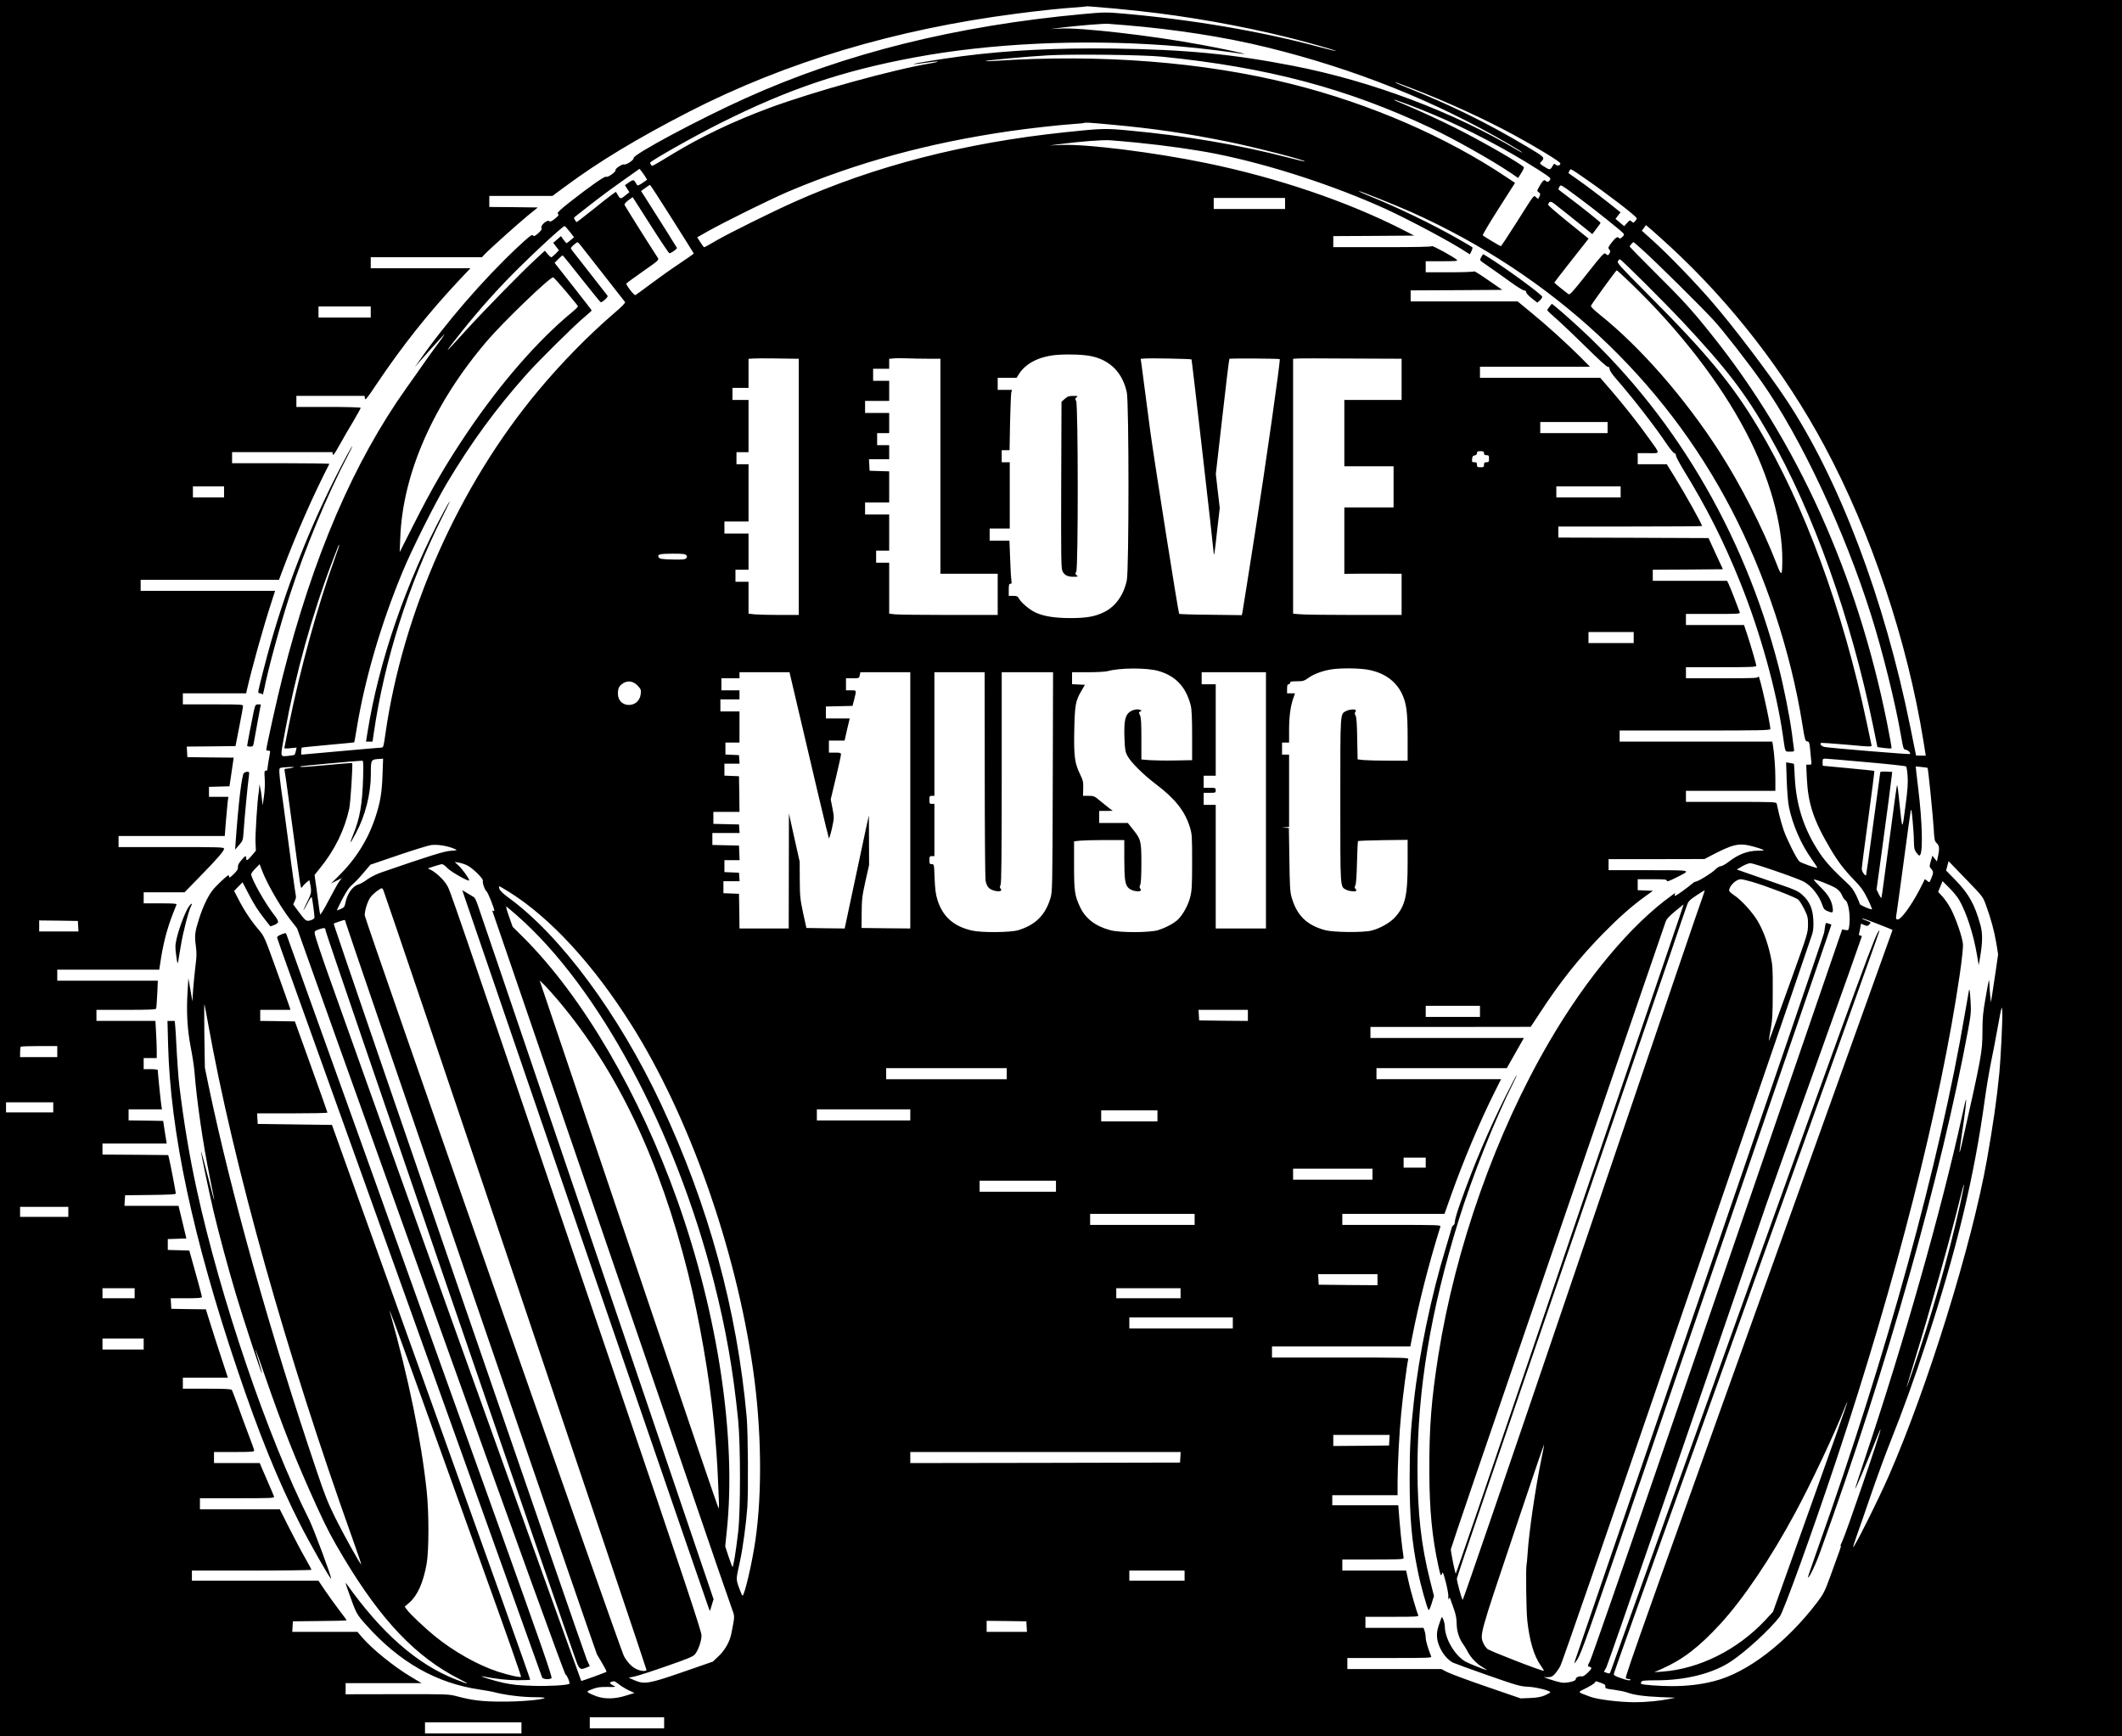 <?xml version="1.0" standalone="no"?>
<!DOCTYPE svg PUBLIC "-//W3C//DTD SVG 20010904//EN"
 "http://www.w3.org/TR/2001/REC-SVG-20010904/DTD/svg10.dtd">
<svg version="1.0" xmlns="http://www.w3.org/2000/svg"
 width="2112pt" height="1728pt" viewBox="0 0 2112 1728"
 preserveAspectRatio="xMidYMid meet">
<g transform="translate(0,1728) scale(0.1,-0.1)"
fill="#000000" stroke="none">
<path d="M0 8640 l0 -8640 10560 0 10560 0 0 8640 0 8640 -10560 0 -10560 0 0
-8640z m10975 8565 c93 -7 106 -8 365 -35 470 -50 1012 -146 1475 -261 186
-46 486 -131 481 -136 -2 -2 -71 14 -152 36 -589 159 -1279 276 -1967 336
-170 15 -190 14 -400 -5 -1266 -117 -2366 -391 -3354 -836 -464 -209 -1130
-565 -1117 -598 6 -16 -73 -69 -92 -62 -19 7 -94 -42 -88 -58 6 -16 -81 -77
-93 -65 -11 11 -163 -96 -373 -261 -78 -62 -116 -98 -110 -104 15 -15 13 -20
-30 -55 -32 -25 -44 -30 -55 -21 -20 16 -89 -45 -76 -68 7 -12 -1 -25 -32 -53
-36 -31 -43 -34 -53 -21 -9 12 -36 -9 -160 -125 -336 -316 -716 -755 -978
-1133 l-38 -55 38 45 c56 64 202 227 248 275 21 22 -2 -14 -51 -80 -49 -66
-116 -158 -148 -205 -32 -47 -108 -154 -167 -237 -529 -743 -932 -1681 -1233
-2868 -57 -223 -165 -710 -165 -740 0 -3 9 -5 21 -5 17 0 20 -5 15 -27 -7 -34
-26 -155 -26 -165 0 -5 -7 -8 -16 -8 -13 0 -14 -12 -9 -82 3 -49 0 -120 -8
-173 l-13 -90 -8 70 c-4 39 -11 86 -16 105 l-8 35 -2 -30 c-1 -16 -3 -39 -5
-50 -13 -63 -36 -432 -32 -500 l4 -80 -39 -47 c-43 -52 -58 -59 -58 -28 0 29
-9 25 -49 -22 -24 -28 -35 -49 -33 -67 2 -20 -8 -37 -43 -71 -32 -31 -45 -39
-45 -27 0 9 -3 17 -6 17 -13 0 -135 -115 -164 -157 -47 -64 -93 -164 -129
-277 -41 -128 -46 -165 -32 -268 9 -70 9 -108 -4 -204 -8 -66 -18 -171 -23
-234 l-7 -115 -20 115 -20 115 -8 -130 c-13 -206 -3 -378 31 -555 17 -85 33
-193 37 -240 23 -295 84 -718 156 -1070 58 -285 56 -284 -20 15 -38 149 -70
264 -70 256 -1 -20 73 -374 124 -594 50 -212 149 -580 225 -833 73 -244 251
-786 257 -781 2 3 -12 56 -31 119 -61 195 -39 144 53 -122 189 -546 315 -863
525 -1325 102 -222 145 -304 271 -515 371 -618 716 -980 1143 -1197 116 -59
107 -61 -33 -6 -385 151 -737 460 -1088 954 -11 16 -6 -6 14 -61 87 -245 84
-240 188 -356 328 -366 695 -575 1126 -638 55 -8 127 -21 160 -30 104 -26 268
-46 386 -46 66 0 108 -4 99 -9 -33 -18 -245 -36 -425 -35 -197 0 -299 13 -455
55 -71 19 -101 20 -587 19 l-513 -1 0 56 0 55 377 0 378 0 -105 63 c-167 99
-387 277 -487 394 l-45 53 -324 0 -325 0 3 52 3 53 268 3 c147 1 267 4 267 7
0 3 -35 51 -79 108 -43 57 -106 145 -140 195 l-62 92 -629 0 -630 0 0 50 0 50
595 0 c327 0 595 4 595 8 0 4 -30 60 -66 123 -36 62 -106 196 -157 296 l-92
183 -397 0 -398 0 0 55 0 55 371 0 c349 0 371 1 366 18 -3 9 -36 88 -74 174
l-68 158 -227 0 -228 0 0 55 0 55 200 0 c165 0 200 2 200 14 0 8 -24 76 -54
153 -29 76 -77 206 -106 288 -30 83 -58 156 -63 163 -7 9 -69 12 -248 12
l-239 0 0 55 0 55 224 0 224 0 -58 177 c-33 98 -82 251 -110 340 l-51 163
-172 2 -172 3 -3 53 -3 52 155 0 c111 0 156 3 156 12 0 9 -54 211 -109 403
l-17 60 -107 3 -107 3 0 54 0 54 93 3 92 3 -39 163 -39 162 -269 0 -269 0 3
52 3 53 253 3 c182 2 252 6 252 14 0 14 -57 310 -68 353 l-8 30 -327 3 -327 2
0 55 0 55 319 0 320 0 -5 32 c-3 18 -11 69 -18 113 l-12 80 -172 3 -172 2 0
55 0 55 166 0 166 0 -6 38 c-6 34 -36 334 -36 353 0 5 -31 9 -70 9 l-70 0 0
55 0 55 65 0 65 0 0 73 c0 39 -3 123 -7 184 l-6 113 -294 0 -293 0 0 55 0 55
295 0 c228 0 297 3 299 13 3 6 7 72 11 145 l6 132 -501 0 -500 0 0 55 0 55
508 0 507 0 19 123 c10 67 34 175 52 240 29 100 47 151 101 285 4 9 -32 12
-161 12 l-166 0 0 55 0 55 203 0 204 0 149 153 c175 178 244 258 244 281 0 15
-45 16 -525 16 l-525 0 0 55 0 55 528 0 529 0 11 143 c7 78 15 166 18 195 l7
52 -97 0 -96 0 0 50 0 49 102 3 102 3 21 142 21 143 -231 2 -230 3 -3 52 -3
53 242 2 243 3 37 190 c21 105 38 198 38 208 1 16 -20 17 -299 17 l-300 0 0
55 0 55 315 0 315 0 6 28 c57 246 161 618 248 886 l34 106 -669 0 -669 0 0 55
0 55 689 0 688 0 33 88 c133 356 306 751 468 1065 2 4 -215 7 -482 7 l-486 0
0 55 0 55 499 0 500 0 3 -22 c2 -17 19 6 67 92 35 63 97 171 138 238 40 68 73
128 73 133 0 5 -136 9 -320 9 l-320 0 0 55 0 55 339 0 340 0 3 -26 c2 -22 22
1 119 147 250 373 509 699 811 1022 l120 127 -496 0 -496 0 0 55 0 55 553 0
554 0 24 26 c42 46 330 304 432 388 l100 81 -242 3 -241 2 0 55 0 55 315 0
314 0 123 91 c337 250 720 481 1233 745 967 496 2055 822 3265 978 219 29 448
53 590 62 52 4 97 8 98 9 2 2 22 2 45 0 23 -2 78 -6 122 -10z m220 -175 c497
-41 995 -118 1410 -220 878 -215 1687 -539 2418 -967 70 -41 127 -77 127 -80
0 -3 -17 5 -37 17 -649 387 -1457 691 -2238 844 -606 118 -1074 163 -1790 173
-572 7 -1052 -17 -1515 -77 -204 -27 -482 -72 -476 -77 2 -3 54 3 116 12 61 9
116 15 123 12 6 -2 -22 -9 -63 -16 -377 -62 -1173 -282 -1618 -447 -358 -133
-677 -286 -962 -459 -216 -131 -199 -122 -210 -105 -5 8 -10 17 -10 20 1 17
443 267 700 395 672 337 1216 521 1935 654 746 139 1641 182 2500 120 192 -13
493 -46 649 -69 71 -11 131 -18 133 -17 4 5 -250 58 -440 93 -486 90 -1189
171 -1392 160 l-100 -5 115 15 c160 19 418 41 460 37 19 -1 94 -7 165 -13z
m370 -314 c1047 -105 1840 -315 2677 -710 228 -107 608 -321 796 -448 l72 -49
30 48 c17 26 29 52 27 57 -8 25 -418 261 -680 392 -159 80 -402 191 -534 245
-46 18 -81 34 -79 36 6 6 216 -73 396 -149 338 -142 726 -346 1037 -545 120
-77 131 -86 120 -104 -14 -22 -28 -24 -46 -6 -13 13 -31 -5 -66 -69 -18 -33
-18 -35 0 -48 17 -12 18 -17 7 -41 -12 -27 -13 -27 -33 -9 -26 23 -7 47 -197
-253 -81 -128 -150 -232 -154 -233 -7 0 -168 96 -180 108 -4 4 66 123 157 265
l164 257 -87 58 c-600 402 -1359 731 -2138 926 -875 220 -1903 300 -2954 230
-52 -4 -93 -4 -90 -1 6 7 418 45 615 56 235 14 951 6 1140 -13z m2487 -315
c338 -129 722 -304 1023 -468 224 -122 455 -263 455 -279 0 -21 -27 -29 -46
-13 -13 11 -17 11 -24 -1 -31 -54 -32 -55 -88 -20 -46 28 -50 33 -37 47 45 45
45 45 -133 151 -409 244 -766 419 -1232 604 -70 28 -91 38 -77 38 3 0 75 -26
159 -59z m-2992 -361 c434 -40 750 -87 1161 -170 274 -56 777 -185 766 -197
-2 -2 -82 17 -178 42 -482 124 -1003 213 -1560 265 -248 24 -277 23 -648 -16
-1000 -105 -1893 -335 -2699 -695 -225 -101 -649 -311 -771 -382 -62 -37 -117
-67 -121 -67 -4 0 -14 10 -22 23 -8 12 -22 34 -32 49 l-17 26 93 53 c175 99
633 325 813 402 690 292 1398 485 2205 602 202 29 490 61 635 71 55 4 102 8
104 10 8 7 52 4 271 -16z m270 -181 c258 -25 580 -71 774 -110 535 -107 1176
-316 1686 -548 246 -113 662 -335 812 -435 l27 -17 16 31 c9 18 13 36 8 40 -4
4 -69 42 -143 84 -258 147 -595 310 -882 426 -59 24 -106 45 -104 48 6 5 364
-138 528 -211 1397 -627 2502 -1654 3180 -2957 339 -652 591 -1414 707 -2140
24 -152 28 -165 48 -168 19 -3 22 -11 28 -70 3 -37 8 -88 11 -114 6 -47 5 -48
-21 -48 l-28 0 6 -132 c12 -256 67 -423 237 -709 74 -125 132 -201 237 -310
68 -70 92 -105 133 -188 27 -55 45 -101 41 -101 -23 0 -121 44 -121 54 0 6
-16 45 -35 85 -25 52 -51 88 -92 124 -134 124 -213 209 -271 296 -156 232
-235 475 -249 759 -3 70 -7 128 -8 130 -1 2 -20 6 -40 9 l-38 6 6 -184 c4
-101 13 -218 22 -259 36 -177 121 -373 226 -519 33 -46 58 -85 56 -87 -6 -7
-161 48 -178 63 -25 21 -124 218 -157 313 -16 47 -37 121 -47 165 -9 44 -19
88 -22 98 -4 16 -34 17 -454 17 l-449 0 0 55 0 55 445 0 445 0 0 123 c0 110
-11 248 -25 335 l-6 32 -759 0 -760 0 0 55 0 55 750 0 c659 0 750 2 750 15 0
57 -111 552 -118 523 -3 -17 -29 -18 -363 -18 l-359 0 0 55 0 55 350 0 c290 0
350 2 350 14 0 16 -49 186 -91 314 l-31 92 -289 0 -289 0 0 55 0 55 271 0
c254 0 271 1 264 18 -3 9 -27 71 -52 137 -25 66 -52 132 -60 148 l-14 27 -369
0 -370 0 0 55 0 55 349 2 349 3 -72 155 -71 155 -748 3 -747 2 0 55 0 55 715
0 c393 0 715 2 715 5 0 20 -161 307 -272 488 l-79 127 -145 0 -144 0 0 55 0
55 105 0 c124 0 124 -16 4 151 -110 154 -240 318 -372 472 l-110 127 -598 0
-599 0 0 55 0 55 547 0 548 0 -95 96 c-133 133 -331 313 -490 443 l-135 111
-532 0 -533 0 0 55 0 55 456 2 456 3 -139 96 c-76 53 -139 93 -141 88 -2 -5
-111 -9 -243 -9 l-239 0 0 55 0 55 162 0 c139 0 160 2 148 14 -29 28 -245 146
-248 136 -3 -7 -172 -10 -493 -10 l-489 0 0 55 0 55 403 2 402 3 -105 54
c-550 282 -1257 523 -1970 669 -509 105 -1185 190 -1435 179 l-120 -5 107 14
c202 26 413 42 493 38 44 -3 172 -14 285 -25z m-4907 -338 l17 -30 -46 -32
c-37 -25 -48 -29 -55 -18 -31 55 -34 55 -78 25 l-41 -29 22 -35 22 -35 -30
-24 c-55 -46 -60 -46 -83 -7 l-21 35 -44 -31 c-24 -18 -111 -85 -192 -151 -82
-65 -151 -119 -154 -119 -3 0 -11 9 -18 21 -11 17 -11 23 1 32 209 165 303
237 457 346 l185 131 20 -25 c11 -14 28 -38 38 -54z m9362 -24 c233 -162 505
-371 505 -390 0 -6 -7 -19 -17 -29 -15 -17 -18 -17 -34 -2 -16 15 -20 14 -46
-16 l-28 -31 -43 36 -43 37 25 33 25 32 -107 85 c-128 101 -241 186 -337 253
-38 26 -71 49 -73 51 -2 1 1 12 8 23 13 25 0 32 165 -82z m-9095 -397 c118
-186 215 -341 215 -343 0 -3 -65 -48 -145 -102 -80 -53 -208 -144 -285 -202
-77 -58 -145 -107 -151 -110 -13 -5 -97 104 -90 116 3 4 78 59 166 121 154
107 160 113 147 134 -127 196 -327 516 -331 527 -3 8 11 26 38 46 l43 31 178
-279 c97 -153 182 -279 187 -279 20 0 79 43 75 54 -4 9 -191 306 -320 508
l-37 57 42 30 c23 17 44 31 47 31 4 0 103 -153 221 -340z m9030 207 c142 -105
419 -326 438 -350 9 -11 7 -19 -12 -36 -15 -14 -26 -19 -31 -12 -13 22 -33 10
-73 -41 -37 -48 -39 -54 -26 -70 12 -13 13 -21 4 -37 -13 -25 -18 -26 -40 -6
-14 13 -32 -6 -185 -200 -146 -185 -171 -212 -185 -202 -43 32 -140 110 -140
115 0 2 77 102 171 221 l170 216 -28 23 c-15 13 -107 87 -203 164 -96 78 -174
146 -172 152 11 34 25 36 61 9 30 -22 246 -195 351 -280 l28 -23 41 54 c23 29
41 55 41 59 0 6 -187 156 -322 257 -54 40 -98 74 -98 77 0 2 5 13 11 24 13 25
7 28 199 -114z m-2930 -52 l0 -55 -355 0 -355 0 0 55 0 55 355 0 355 0 0 -55z
m3835 -431 c609 -563 1139 -1247 1532 -1979 465 -864 826 -1942 987 -2942 l23
-143 -49 0 c-26 0 -48 1 -48 3 0 1 -25 126 -56 277 -259 1282 -709 2470 -1237
3265 -179 270 -520 719 -733 966 -168 195 -437 474 -592 613 l-111 100 21 28
20 28 61 -52 c34 -29 115 -103 182 -164z m-10955 151 l43 -56 -34 -29 c-19
-16 -37 -29 -40 -30 -3 0 -17 16 -31 35 l-25 35 -38 -33 -39 -34 29 -37 28
-37 -33 -34 c-19 -19 -38 -35 -44 -35 -5 0 -22 15 -36 32 l-27 33 -89 -82
c-133 -121 -528 -525 -703 -718 -225 -249 -230 -249 -32 0 178 222 351 416
551 615 184 184 452 430 469 430 5 0 28 -25 51 -55z m106 -133 c11 -15 114
-146 229 -292 114 -146 212 -270 216 -276 6 -7 -34 -48 -114 -116 -248 -213
-518 -488 -748 -764 -791 -946 -1353 -2211 -1525 -3431 -16 -113 -19 -123 -38
-123 -12 0 -194 -16 -406 -35 -212 -19 -387 -35 -390 -35 -5 0 -1 69 4 70 10
3 112 13 295 30 124 11 226 21 227 23 1 1 12 59 23 129 80 491 240 1042 456
1563 90 220 323 685 444 888 240 402 486 739 792 1082 119 134 480 491 582
575 36 30 66 57 66 60 1 3 -83 110 -184 239 l-185 235 37 38 c20 21 40 37 44
36 4 -2 88 -106 188 -233 100 -126 185 -231 190 -233 5 -2 24 10 42 26 25 23
31 33 23 43 -6 8 -86 111 -179 229 -92 118 -173 221 -179 229 -8 10 -3 20 22
42 18 16 36 29 40 28 4 0 16 -12 28 -27z m10583 -59 c138 -125 576 -559 695
-688 99 -108 343 -421 483 -620 387 -550 822 -1477 1086 -2316 115 -364 243
-881 298 -1204 22 -127 25 -134 48 -137 23 -3 51 -32 40 -42 -5 -5 -777 58
-847 70 -30 5 -52 27 -39 40 3 3 109 -4 235 -15 289 -26 274 -26 267 2 -2 12
-23 110 -46 217 -237 1123 -624 2174 -1077 2930 -263 440 -515 744 -1108 1338
-272 273 -302 306 -291 323 6 10 15 19 19 19 14 0 449 -434 628 -625 440 -471
620 -706 859 -1125 435 -760 815 -1823 1035 -2900 l42 -205 68 -9 c37 -5 69
-6 72 -3 3 3 -17 117 -45 255 -297 1478 -894 2799 -1746 3862 -198 248 -283
341 -561 617 -140 139 -254 256 -254 260 0 8 31 43 38 43 3 0 48 -39 101 -87z
m-122 -327 c479 -462 884 -985 1141 -1477 230 -438 364 -910 361 -1274 -1
-162 -7 -166 -58 -33 -139 359 -358 787 -571 1118 -343 532 -785 1037 -1189
1360 -60 48 -90 78 -86 87 8 21 249 352 256 353 4 0 69 -60 146 -134z m-10605
-75 c65 -77 119 -143 120 -148 2 -5 -26 -34 -62 -63 -338 -279 -707 -703
-1036 -1189 -213 -316 -349 -549 -542 -931 l-134 -265 6 145 c24 639 333 1338
866 1960 163 190 619 629 655 630 6 0 63 -63 127 -139z m-1942 -206 l0 -55
-260 0 -260 0 0 55 0 55 260 0 260 0 0 -55z m7178 -441 c185 -41 306 -167 347
-359 22 -104 22 -1766 0 -1870 -31 -147 -113 -262 -227 -317 -90 -44 -174 -59
-333 -59 -159 0 -269 18 -352 57 -58 28 -141 98 -162 138 -12 22 -21 26 -58
26 l-43 0 0 60 c0 49 3 60 16 60 13 0 15 7 10 33 -3 17 -9 114 -12 215 l-7
182 -98 0 -99 0 0 60 0 60 100 0 100 0 0 330 0 330 -40 0 -40 0 0 60 0 60 39
0 39 0 5 273 c3 149 9 284 12 300 l7 27 -71 0 -71 0 0 60 0 60 94 0 94 0 21
34 c70 113 209 182 391 195 118 8 263 2 338 -15z m-2960 -24 l42 0 0 -1275 0
-1275 -189 0 c-103 0 -216 3 -250 6 l-61 7 0 158 0 159 -65 0 -65 0 0 60 0 60
65 0 65 0 0 180 0 180 -120 0 -120 0 0 60 0 60 120 0 120 0 0 285 0 285 -60 0
-60 0 0 60 0 60 60 0 60 0 0 260 0 260 -80 0 -80 0 0 60 0 60 80 0 80 0 0 144
0 145 43 3 c23 2 116 2 207 1 91 -2 184 -3 208 -3z m1329 0 l123 0 0 -1070 0
-1070 285 0 285 0 0 -205 0 -205 -479 0 c-263 0 -506 3 -540 6 l-61 7 0 253 0
254 -65 0 -65 0 0 60 0 60 65 0 65 0 0 180 0 180 -120 0 -120 0 0 60 0 60 120
0 120 0 0 155 0 154 -97 3 -98 3 -3 58 -3 57 101 0 100 0 0 70 0 70 -60 0 -60
0 0 60 0 60 60 0 60 0 0 100 0 100 -120 0 -120 0 0 60 0 60 120 0 120 0 0 100
0 100 -80 0 -80 0 0 60 0 60 80 0 80 0 0 49 0 50 43 4 c23 3 82 3 131 1 49 -2
145 -4 213 -4z m2622 -7 c4 -3 218 -1872 221 -1928 3 -41 10 5 34 225 l26 225
-20 169 -19 169 65 570 c35 314 67 573 70 576 6 6 496 3 501 -3 9 -9 -143
-1075 -247 -1736 -66 -421 -122 -776 -125 -788 l-6 -24 -309 4 c-169 1 -311 6
-314 9 -8 7 -249 1534 -287 1814 -16 121 -40 306 -54 410 -14 105 -28 218 -33
252 l-9 62 41 3 c50 5 459 -3 465 -9z m2049 7 l42 0 0 -205 0 -205 -285 0
-285 0 0 -330 0 -330 245 0 245 0 0 -205 0 -205 -245 0 -245 0 0 -331 0 -330
63 1 c34 1 162 1 285 1 l222 -1 0 -205 0 -205 -472 0 c-260 0 -503 3 -540 7
l-68 6 0 1268 0 1268 43 3 c23 2 247 2 497 0 250 -1 474 -2 498 -2z m2092
-685 l0 -55 -335 0 -335 0 0 55 0 55 335 0 335 0 0 -55z m-1230 -255 c0 -15 7
-20 25 -20 22 0 25 -4 25 -35 0 -31 -3 -35 -25 -35 -20 0 -25 -5 -25 -25 0
-22 -4 -25 -35 -25 -31 0 -35 3 -35 25 0 20 -5 25 -26 25 -23 0 -25 3 -22 33
2 24 8 33 26 35 14 2 22 10 22 23 0 15 7 19 35 19 28 0 35 -4 35 -20z m-12540
-385 l0 -55 -155 0 -155 0 0 55 0 55 155 0 155 0 0 -55z m13900 0 l0 -55 -320
0 -320 0 0 55 0 55 320 0 320 0 0 -55z m-12800 -668 c-170 -471 -343 -1099
-454 -1648 -25 -125 -46 -230 -46 -234 0 -4 27 -5 61 -1 l61 6 -7 -33 c-4 -17
-10 -35 -14 -38 -3 -4 -34 -9 -68 -12 -77 -6 -75 -24 -28 235 106 577 269
1164 468 1689 72 188 69 180 73 176 2 -2 -18 -65 -46 -140z m3500 38 c10 -12
10 -18 0 -30 -11 -13 -36 -15 -138 -13 -107 3 -126 6 -136 21 -18 29 10 37
140 37 96 0 124 -3 134 -15z m9430 -820 l0 -55 -225 0 -225 0 0 55 0 55 225 0
225 0 0 -55z m-4728 -333 c170 -49 273 -160 319 -342 10 -39 14 -125 14 -300
l0 -245 -170 -3 c-93 -2 -207 0 -252 3 l-83 7 0 206 c0 160 -3 213 -14 234
-13 25 -13 29 2 37 16 9 16 10 -1 17 -34 13 -91 -4 -119 -35 -33 -37 -42 -100
-36 -259 4 -97 8 -125 28 -162 33 -64 157 -188 287 -286 189 -143 286 -266
335 -424 22 -71 23 -90 23 -350 0 -235 -3 -286 -19 -347 -19 -78 -68 -168
-118 -220 -38 -39 -123 -85 -203 -110 -84 -25 -379 -26 -475 0 -148 40 -247
116 -300 230 -54 114 -60 159 -60 418 l0 236 61 7 c34 3 147 6 250 6 l189 0 0
-187 c1 -208 7 -255 42 -290 39 -39 149 -46 118 -8 -10 12 -10 21 -1 41 7 16
11 93 11 217 0 220 -5 235 -88 338 l-47 59 -142 0 -143 0 0 60 0 60 68 0 67 1
-30 22 c-16 12 -58 46 -92 74 -59 50 -65 53 -118 53 l-56 0 2 73 c2 63 -2 80
-29 137 -56 114 -65 181 -60 443 6 256 12 292 73 395 l33 57 -64 3 -64 3 0 59
0 60 158 0 c86 0 175 5 197 11 121 34 391 35 507 1z m2083 13 c158 -28 275
-110 337 -236 46 -95 58 -183 58 -439 l0 -230 -189 0 c-103 0 -215 3 -249 6
l-60 7 -4 206 c-2 147 -7 213 -16 229 -10 17 -10 27 -3 36 6 7 8 16 4 19 -11
12 -63 7 -93 -8 -63 -32 -60 6 -60 -890 0 -896 -3 -858 60 -890 30 -16 100
-21 100 -7 0 4 -5 13 -11 19 -8 8 -8 17 1 33 7 14 13 97 16 228 3 113 7 208
10 211 3 4 116 8 250 10 l244 3 0 -231 c0 -324 -24 -426 -125 -539 -50 -55
-150 -112 -235 -133 -83 -21 -376 -18 -460 4 -184 49 -285 148 -336 332 -14
48 -18 120 -21 373 l-5 312 -36 2 -37 1 38 4 37 4 0 360 0 359 -35 0 -35 0 0
60 0 60 35 0 35 0 0 121 c0 135 13 235 40 315 l19 54 -40 0 -39 0 0 45 c0 33
4 45 15 45 8 0 15 7 15 15 0 12 14 15 68 15 61 0 72 3 116 35 55 39 144 71
231 84 94 14 272 12 360 -4z m-5752 -47 c224 -961 382 -1625 387 -1631 3 -4
17 40 30 99 23 105 23 106 6 197 l-18 92 51 213 c28 118 51 222 51 233 0 17
-8 19 -60 19 l-60 0 0 60 0 60 78 0 78 0 25 110 26 110 -119 0 -118 0 0 60 0
59 133 3 132 3 17 65 c23 94 25 90 -32 90 l-50 0 0 60 0 60 65 0 c65 0 66 0
72 30 l6 30 248 0 249 0 0 -1275 0 -1275 -242 2 -243 3 1 150 c1 134 5 167 37
313 l37 163 -1 247 -1 247 -28 -125 c-15 -69 -69 -322 -120 -563 l-93 -437
-191 2 -190 3 -33 150 c-29 137 -32 165 -33 330 l-1 180 -54 240 -53 240 -1
-572 -1 -573 -245 0 -245 0 -2 173 -3 172 -77 3 -78 3 0 59 0 60 81 0 80 0 -3
43 -3 42 -72 3 -73 3 0 59 0 60 75 0 76 0 -3 73 -3 72 -132 3 -133 3 0 59 0
60 136 0 135 0 -3 43 -3 42 -127 3 -128 3 0 59 0 60 130 0 130 0 -2 178 -3
177 -72 3 -73 3 0 59 0 60 76 0 75 0 -3 43 -3 42 -67 3 -68 3 0 59 0 60 70 0
70 0 0 155 0 155 -95 0 -95 0 0 60 0 60 95 0 95 0 0 45 0 45 -90 0 -90 0 0 60
0 60 90 0 90 0 0 30 0 30 249 0 249 0 5 -22z m1938 -990 c0 -557 4 -1035 8
-1061 5 -30 17 -58 33 -73 39 -39 150 -47 118 -9 -10 12 -10 21 -1 41 8 18 11
305 11 1069 l0 1045 255 0 256 0 -3 -1092 c-3 -1075 -4 -1094 -24 -1160 -52
-167 -148 -262 -319 -315 -76 -23 -365 -26 -460 -4 -181 41 -290 136 -343 300
-19 61 -25 105 -30 219 -5 141 -5 142 -28 142 -21 0 -24 5 -24 40 0 36 3 40
25 40 l25 0 0 260 0 260 -25 0 c-22 0 -25 4 -25 40 0 36 3 40 25 40 l25 0 0
615 0 615 250 0 250 0 1 -1012z m2799 -263 l0 -1275 -250 0 -250 0 0 615 0
615 -60 0 -60 0 0 60 0 60 60 0 c57 0 60 1 60 25 0 24 -3 25 -60 25 l-60 0 0
60 0 60 60 0 60 0 0 455 0 455 -70 0 -70 0 0 60 0 60 320 0 320 0 0 -1275z
m-6251 1139 c30 -33 33 -41 28 -81 -16 -147 -227 -144 -227 4 0 55 12 78 53
104 48 30 103 20 146 -27z m-2542 -886 c-6 -180 -22 -273 -72 -425 -75 -224
-196 -416 -375 -591 l-65 -64 54 27 54 27 -23 -29 c-12 -15 -60 -100 -106
-188 -46 -90 -85 -153 -88 -145 -2 8 -12 74 -21 145 -9 72 -21 157 -26 189
l-8 59 53 66 c148 182 244 378 292 593 12 54 37 437 29 455 0 1 -115 -8 -255
-21 -235 -21 -271 -23 -259 -12 4 3 588 57 616 56 9 0 11 -40 7 -167 -8 -268
-31 -403 -100 -572 -41 -102 -32 -96 29 19 92 171 147 388 148 580 0 156 -3
152 98 158 l24 2 -6 -162z m14772 127 c211 -18 388 -38 392 -42 5 -5 12 -48
15 -95 5 -68 1 -135 -22 -305 -32 -245 -30 -247 -60 45 -9 95 -19 170 -22 167
-5 -4 -17 -95 -81 -575 -11 -80 -32 -233 -46 -340 -14 -107 -27 -199 -29 -205
-2 -5 -14 11 -26 36 l-23 47 48 348 c62 455 94 696 101 765 l7 57 -58 3 c-33
2 -59 0 -61 -6 -1 -5 -33 -237 -70 -515 -37 -278 -69 -507 -71 -509 -10 -13
-43 36 -43 63 0 17 29 242 65 501 35 258 62 471 60 473 -2 2 -118 14 -257 27
-139 13 -254 24 -255 24 -2 1 -3 17 -3 36 0 32 3 35 28 35 15 0 200 -16 411
-35z m-15669 -55 c-14 -4 -38 -8 -54 -9 -24 -1 -27 -4 -23 -23 3 -13 20 -129
37 -258 17 -129 42 -311 55 -405 13 -93 34 -247 46 -342 22 -164 24 -171 39
-148 8 13 28 33 42 45 l27 21 5 -23 c19 -93 17 -106 -24 -188 -22 -44 -40 -83
-40 -87 1 -5 18 26 40 67 24 47 40 69 43 60 6 -16 27 -173 27 -200 0 -10 -14
-21 -37 -28 -45 -14 -51 -9 -125 90 l-50 68 16 34 c9 19 14 40 11 48 -4 10
-71 498 -125 913 -5 39 -16 119 -25 179 -8 60 -15 126 -15 147 0 37 1 38 43
42 23 2 58 4 77 4 31 1 32 0 10 -7z m16275 -2 c6 -6 54 -484 61 -605 6 -111 9
-124 30 -144 27 -25 29 -52 13 -130 l-11 -52 -23 29 -22 28 -16 -54 c-15 -52
-15 -56 3 -75 24 -26 25 -41 4 -91 -21 -51 -20 -50 -45 -28 -19 16 -23 17 -27
4 -3 -8 -25 -53 -50 -100 -81 -154 -181 -290 -213 -290 -22 0 -22 4 -9 85 5
33 37 263 70 510 33 248 63 466 67 485 5 27 10 4 19 -95 7 -71 13 -166 13
-209 1 -69 4 -83 27 -114 24 -30 28 -32 37 -17 26 48 18 332 -19 640 -8 66
-17 147 -21 179 l-6 59 57 -6 c32 -3 59 -7 61 -9z m-14695 -793 c27 -9 52 -20
54 -23 2 -4 -24 -8 -58 -9 -58 -2 -213 -50 -699 -218 -43 -15 -101 -45 -130
-66 -29 -22 -69 -45 -90 -51 -60 -18 -113 -95 -131 -191 -6 -30 -13 -40 -43
-52 -19 -8 -37 -15 -40 -15 -2 0 22 50 53 111 43 81 70 120 101 146 23 19 74
72 111 117 l69 81 279 95 c154 52 299 97 324 100 56 7 134 -3 200 -25z m12966
9 c28 -7 64 -19 81 -26 28 -12 25 -13 -46 -14 -96 -1 -190 -37 -278 -105 -35
-27 -73 -49 -86 -49 -13 0 -37 -15 -57 -35 -34 -35 -173 -120 -197 -120 -6 0
-22 -10 -35 -22 -13 -12 -57 -46 -99 -76 -60 -42 -75 -50 -71 -34 l5 21 -29
-21 c-406 -290 -854 -824 -1226 -1463 -530 -908 -932 -2046 -1102 -3115 -71
-453 -92 -716 -90 -1175 2 -370 27 -634 90 -925 22 -99 24 -105 36 -75 8 22
13 10 39 -90 17 -67 27 -128 24 -145 -3 -21 -2 -26 4 -15 9 13 11 13 15 0 3
-8 18 -51 34 -96 21 -58 29 -99 30 -150 0 -74 24 -151 65 -207 13 -18 32 -49
43 -71 29 -58 91 -124 148 -156 28 -17 48 -30 45 -30 -16 0 -180 65 -215 85
-107 63 -203 228 -204 351 0 35 -24 101 -32 88 -3 -5 -15 -40 -28 -78 -17 -52
-21 -82 -17 -124 10 -97 81 -208 158 -248 17 -8 173 -65 347 -126 289 -101
324 -111 400 -114 79 -3 222 -39 222 -55 0 -3 -24 -17 -52 -30 -40 -17 -77
-24 -148 -27 l-95 -4 -340 117 c-187 64 -364 130 -394 146 l-55 29 -468 0
-468 0 0 55 0 55 421 0 c397 0 421 1 413 17 -26 62 -54 153 -54 184 0 20 -5
50 -11 68 l-11 31 -289 0 -289 0 0 55 0 55 266 0 c250 0 266 1 259 18 -20 47
-77 245 -97 338 l-23 104 -317 0 -318 0 0 55 0 55 305 0 c247 0 305 3 305 13
0 8 -7 60 -15 118 -7 57 -20 173 -26 257 l-12 152 -329 0 -328 0 0 50 0 50
325 0 325 0 0 123 c0 173 17 504 36 692 15 161 60 505 70 538 5 16 -32 17
-675 17 l-681 0 0 55 0 55 689 0 688 0 17 88 c68 347 161 715 282 1105 5 16
-23 17 -485 17 l-491 0 0 55 0 55 508 0 509 0 63 178 c125 351 290 744 439
1040 l61 122 -620 0 -620 0 0 55 0 55 649 0 648 0 85 150 85 150 -763 0 -764
0 0 55 0 55 798 0 797 1 99 150 c197 302 386 538 621 778 157 160 286 274 419
370 l78 56 -76 3 -76 3 0 54 0 55 145 0 c123 0 145 -2 145 -15 0 -11 22 -4 88
29 159 81 179 75 -270 76 l-398 0 0 55 0 55 478 0 477 1 51 27 c238 125 291
137 440 96z m2131 -344 c148 -153 150 -156 181 -243 48 -132 80 -250 101 -373
l18 -111 -22 -154 c-13 -85 -29 -192 -36 -239 l-14 -85 -6 60 c-4 33 -8 89 -9
125 -2 60 -5 49 -35 -125 -29 -161 -34 -215 -34 -353 -1 -204 -6 -232 -208
-1130 -9 -40 -18 -71 -20 -69 -2 2 10 91 26 198 28 181 47 347 37 324 -3 -5
-21 -84 -41 -175 -206 -932 -572 -2225 -959 -3380 -58 -173 -104 -316 -102
-317 4 -4 107 237 187 439 34 87 64 156 66 154 9 -9 -345 -1042 -383 -1119
-13 -26 -20 -45 -14 -42 9 5 -2 -25 -108 -315 -51 -140 -64 -164 -129 -250
-304 -398 -691 -695 -1018 -779 -133 -35 -272 -51 -430 -51 -131 1 -291 13
-302 23 -2 2 -1 11 2 19 5 13 31 16 153 16 293 0 566 70 745 191 149 100 385
318 480 442 39 51 320 828 562 1554 599 1800 1038 3526 1231 4842 22 155 34
267 31 299 -7 70 -69 250 -118 345 -22 43 -61 99 -85 126 l-44 47 22 53 22 54
68 -68 c38 -37 82 -92 98 -120 73 -128 141 -339 176 -543 l18 -105 12 70 c27
155 28 245 5 329 -57 206 -116 312 -253 452 l-89 91 13 47 12 46 21 -22 c12
-13 89 -93 172 -178z m-14939 159 c56 -27 166 -135 158 -155 -7 -18 20 -94 39
-108 12 -10 75 -166 75 -189 0 -4 -5 -5 -12 -1 -8 5 -9 2 -4 -12 4 -10 74
-215 156 -454 81 -239 507 -1479 945 -2755 438 -1276 859 -2502 935 -2725 138
-404 309 -902 350 -1015 23 -64 23 -59 -11 -232 -16 -81 -63 -164 -127 -225
l-57 -54 -300 -104 c-341 -118 -382 -124 -484 -80 l-54 24 59 12 c32 7 176 53
318 103 212 74 264 95 283 118 33 41 65 131 65 188 0 41 -168 546 -905 2715
-1665 4899 -1592 4688 -1632 4756 -28 48 -109 124 -155 146 l-32 16 63 21 c35
11 70 21 79 21 9 0 34 -18 55 -41 39 -39 215 -138 215 -120 0 18 -72 117 -108
149 l-37 34 38 -6 c21 -3 60 -15 85 -27z m13033 -60 c129 -44 252 -91 274
-104 80 -46 153 -141 185 -238 9 -29 21 -43 46 -53 56 -23 61 -20 54 34 -10
71 -44 129 -122 205 -38 38 -68 71 -65 73 8 9 182 -59 223 -87 26 -18 47 -43
57 -68 9 -22 24 -44 33 -49 33 -19 54 -165 38 -265 -6 -36 -8 -37 -38 -32
l-31 6 -599 -1743 c-329 -959 -889 -2587 -1243 -3618 -354 -1031 -655 -1897
-669 -1923 -25 -48 -25 -49 -5 -54 30 -8 26 -18 -19 -62 -27 -26 -47 -37 -59
-34 -23 6 -62 -13 -58 -29 3 -18 -91 -40 -140 -33 -24 4 -73 17 -110 30 l-68
24 41 0 c35 1 47 7 73 36 17 20 41 55 52 78 17 33 446 1272 1049 3032 32 94
369 1077 750 2185 381 1108 699 2038 707 2065 11 35 14 77 11 140 -6 113 -37
184 -108 248 -43 39 -72 52 -217 102 -92 32 -229 80 -303 105 l-134 47 54 32
c30 17 67 31 81 31 14 0 131 -36 260 -81z m-15018 -114 c73 -145 179 -313 254
-402 23 -28 43 -55 43 -60 0 -4 597 -1675 1327 -3712 895 -2497 1333 -3705
1343 -3708 14 -4 46 -81 37 -89 -14 -15 -207 -26 -362 -21 -139 4 -206 11
-295 30 -97 21 -274 77 -200 63 132 -25 241 -37 342 -37 66 0 123 2 125 5 3 3
-440 1246 -984 2763 l-989 2758 -369 5 -370 5 -3 53 -3 52 350 0 c193 0 351 3
350 8 0 4 -73 210 -162 457 l-162 450 -173 3 -172 2 0 55 0 55 151 0 150 0 -7
23 c-3 12 -62 176 -129 364 -121 336 -124 343 -179 409 -76 88 -146 194 -201
301 l-45 87 42 43 42 43 56 -108 c60 -116 97 -173 172 -269 l49 -62 37 13 c20
7 38 21 40 30 2 9 -12 36 -30 59 -90 110 -237 369 -238 417 0 8 19 34 42 57
l42 43 22 -58 c11 -31 37 -88 57 -127z m14772 10 c145 -42 438 -155 463 -178
13 -12 40 -55 60 -96 34 -68 37 -82 37 -155 -1 -79 -5 -93 -157 -516 -227
-631 -231 -641 -233 -638 -1 2 7 53 18 113 17 92 21 153 21 370 1 238 -1 269
-22 364 -31 139 -73 251 -128 345 -52 88 -165 212 -236 258 -26 17 -48 38 -48
45 0 46 69 113 116 113 12 0 61 -11 109 -25z m-12364 -104 c409 -257 834 -719
1211 -1316 575 -909 1039 -2223 1212 -3425 85 -589 94 -1225 25 -1705 -31
-218 -109 -555 -129 -555 -3 0 -19 36 -35 80 -30 88 -31 78 10 263 29 134 62
380 73 537 11 167 7 742 -6 895 -96 1068 -379 2107 -852 3116 -418 893 -1003
1683 -1523 2059 -46 33 -80 66 -86 83 -5 15 -6 27 -2 27 4 0 50 -27 102 -59z
m-1256 22 c55 -145 2624 -7756 2620 -7763 -10 -15 -56 -11 -100 9 -46 20 -95
73 -126 132 -40 79 -2579 7333 -2579 7370 0 49 27 136 56 178 21 32 96 91 114
91 5 0 11 -8 15 -17z m13130 -72 c-39 -106 -266 -773 -1362 -4003 -560 -1649
-1021 -2994 -1025 -2990 -11 11 -58 184 -58 212 0 15 445 1322 989 2906 543
1583 1054 3073 1135 3309 80 237 154 453 164 480 15 45 25 56 95 103 43 28 80
52 83 52 2 0 -8 -31 -21 -69z m-315 -448 c-70 -208 -256 -754 -413 -1213 -156
-459 -607 -1788 -1003 -2952 -395 -1165 -721 -2118 -725 -2118 -6 0 -49 212
-49 242 0 10 358 1061 796 2335 438 1275 915 2667 1061 3093 146 426 272 793
280 815 10 30 35 57 96 107 45 37 83 68 84 68 1 0 -56 -170 -127 -377z
m-11482 264 c811 -712 1571 -2127 1957 -3642 121 -476 193 -888 242 -1380 24
-248 24 -905 0 -1110 -24 -206 -49 -357 -57 -348 -4 4 -22 52 -40 106 l-32 98
16 157 c96 921 -87 2145 -491 3282 -378 1065 -941 2027 -1529 2616 l-112 111
-36 103 c-20 56 -32 100 -27 98 5 -1 54 -43 109 -91z m13519 -73 c65 -25 130
-51 144 -57 l25 -12 -543 -1515 c-1972 -5496 -2124 -5923 -2111 -5931 7 -5 22
-9 33 -9 12 0 16 -3 9 -10 -6 -6 -36 0 -87 18 -66 23 -78 30 -74 47 2 11 182
517 400 1125 1653 4609 2246 6265 2243 6268 -22 21 -157 -349 -1362 -3708
-719 -2005 -1310 -3655 -1315 -3667 -7 -19 -11 -20 -37 -11 l-29 11 24 42 c18
33 825 2370 1593 4610 20 61 243 683 494 1383 251 699 456 1277 456 1282 0 6
-7 10 -16 10 -12 0 -15 6 -10 23 3 12 9 38 12 59 l6 36 33 -14 c29 -12 34 -11
50 6 17 19 17 20 -11 31 -58 22 -69 28 -57 28 7 1 66 -20 130 -45z m-15224 -2
c7 -36 2483 -7246 2498 -7275 7 -12 32 -55 56 -95 24 -41 42 -76 39 -79 -6 -7
-248 -94 -251 -91 -6 6 -2407 6710 -2521 7038 -69 195 -127 371 -130 390 -5
34 -5 35 42 52 52 18 64 16 64 -12 0 -23 2472 -7225 2505 -7297 26 -57 36 -61
90 -39 l35 15 -29 63 c-24 51 -2464 7143 -2507 7285 l-13 42 52 19 c29 11 55
18 58 16 4 -2 9 -16 12 -32z m-2665 -29 l3 -53 -195 0 -196 0 0 55 0 55 193
-2 192 -3 3 -52z m4781 -743 c586 -696 1009 -1587 1290 -2715 111 -449 212
-1028 255 -1470 20 -205 36 -421 41 -560 4 -88 8 -193 10 -232 2 -40 1 -73 -3
-73 -4 0 -331 960 -727 2132 -396 1173 -795 2355 -887 2627 l-167 494 46 -44
c24 -24 88 -96 142 -159z m-3489 -220 c253 -1413 778 -3286 1441 -5140 48
-135 86 -246 84 -248 -6 -7 -168 283 -254 455 -73 146 -108 232 -190 477 -458
1355 -844 2731 -1073 3821 l-39 190 -5 320 c-2 176 -2 316 0 310 3 -5 19 -89
36 -185z m12660 115 l0 -55 -270 0 -270 0 0 55 0 55 270 0 270 0 0 -55z m5199
-21 c2 -77 -17 -466 -30 -594 -26 -265 -62 -514 -124 -865 -151 -846 -587
-2251 -975 -3140 -105 -240 -346 -722 -356 -712 -2 2 15 54 37 117 23 63 87
250 144 415 57 165 144 404 195 530 117 293 234 617 348 965 305 924 481 1654
587 2432 14 102 41 264 60 360 20 95 49 247 65 338 44 242 46 247 49 154z
m-7509 -19 l0 -55 -242 2 -243 3 -3 53 -3 52 245 0 246 0 0 -55z m-11850 -360
l0 -55 -185 0 -185 0 0 48 c0 27 3 52 7 55 3 4 87 7 185 7 l178 0 0 -55z
m9450 -220 l0 -55 -600 0 -600 0 0 55 0 55 600 0 600 0 0 -55z m-9490 -335 l0
-50 -235 0 -235 0 0 50 0 50 235 0 235 0 0 -50z m8530 -75 l0 -55 -465 0 -465
0 0 55 0 55 465 0 465 0 0 -55z m2460 -10 l0 -55 -280 0 -280 0 0 55 0 55 280
0 280 0 0 -55z m2670 -465 l0 -50 -110 0 -110 0 0 50 0 50 110 0 110 0 0 -50z
m-530 -115 l0 -55 -395 0 -395 0 0 55 0 55 395 0 395 0 0 -55z m-3150 -120 l0
-55 -380 0 -380 0 0 55 0 55 380 0 380 0 0 -55z m9000 -176 c-117 -526 -288
-1123 -480 -1679 -77 -223 -71 -197 24 115 155 502 367 1259 457 1628 18 76
35 134 37 129 1 -5 -16 -92 -38 -193z m-18830 -79 l0 -50 -240 0 -240 0 0 50
0 50 240 0 240 0 0 -50z m11210 -75 l0 -55 -520 0 -520 0 0 55 0 55 520 0 520
0 0 -55z m1820 -600 l0 -55 -292 2 -293 3 -3 53 -3 52 295 0 296 0 0 -55z
m-12370 -135 l0 -50 -160 0 -160 0 0 50 0 50 160 0 160 0 0 -50z m10410 0 l0
-50 -320 0 -320 0 0 50 0 50 320 0 320 0 0 -50z m-7567 -1005 c162 -451 456
-1267 652 -1813 197 -546 355 -996 351 -999 -9 -9 -123 16 -236 53 -197 65
-438 201 -625 354 -96 78 -249 223 -276 262 l-21 29 46 40 c82 72 138 198 172
385 24 134 24 515 0 734 -55 508 -180 1116 -363 1765 -24 86 44 -98 300 -810z
m8087 710 l0 -55 -515 0 -515 0 0 55 0 55 515 0 515 0 0 -55z m-10840 -210 l0
-55 -205 0 -205 0 0 55 0 55 205 0 205 0 0 -55z m16588 -1624 l-372 -1042 -79
-85 c-274 -292 -652 -481 -1017 -509 l-85 -6 77 34 c210 94 367 215 580 446
231 252 505 658 747 1109 152 280 397 800 486 1030 15 39 30 71 32 69 2 -2
-164 -473 -369 -1046z m-4190 667 l-3 -53 -277 -3 -278 -2 0 55 0 55 281 0
280 0 -3 -52z m1513 -189 c-60 -293 -124 -730 -137 -939 -3 -52 -8 -101 -10
-109 -9 -28 -4 -463 7 -558 22 -203 67 -355 134 -448 19 -27 33 -51 31 -52 -9
-9 -540 197 -563 218 -14 13 -32 39 -40 58 -35 82 -35 84 294 1062 169 504
309 916 311 914 2 -1 -10 -67 -27 -146z m-3593 19 l-3 -53 -1342 -3 -1343 -2
0 55 0 55 1346 0 1345 0 -3 -52z m42 -1178 l0 -50 -275 0 -275 0 0 50 0 50
275 0 275 0 0 -50z m-1572 -507 l3 -53 -200 0 -201 0 0 55 0 55 198 -2 197 -3
3 -52z m-4051 -580 c27 -20 71 -46 98 -58 l50 -23 -85 -26 c-106 -34 -208 -37
-293 -7 -31 11 -66 27 -78 34 -20 14 -18 16 38 38 47 18 76 22 148 21 90 -1
90 -1 58 15 -44 22 -42 34 9 42 4 0 29 -15 55 -36z m9776 16 c29 -10 37 -18
35 -34 -3 -18 5 -21 87 -31 50 -7 108 -19 130 -27 63 -24 167 -39 330 -46
l150 -6 -60 -12 c-96 -20 -232 -33 -344 -33 -150 0 -372 27 -445 55 -134 51
-129 40 -38 86 44 22 83 47 86 56 3 8 12 13 19 10 6 -2 29 -10 50 -18z m-9333
-394 l0 -55 -370 0 -370 0 0 55 0 55 370 0 370 0 0 -55z m-1420 -50 l0 -55
-480 0 -480 0 0 55 0 55 480 0 480 0 0 -55z"/>
<path d="M3452 12748 c-320 -598 -564 -1196 -752 -1847 -47 -162 -130 -487
-130 -508 0 -7 9 -13 19 -13 11 0 21 -6 23 -12 3 -7 10 16 17 52 41 208 158
635 256 940 149 457 376 1005 575 1383 28 53 49 97 46 97 -2 0 -27 -42 -54
-92z"/>
<path d="M2526 10203 c-16 -75 -66 -333 -66 -345 0 -4 13 -8 30 -8 26 0 30 4
36 38 3 20 21 115 38 210 l32 172 -27 0 c-26 0 -28 -4 -43 -67z"/>
<path d="M2428 9588 c-21 -18 -55 -298 -83 -693 l-5 -70 39 45 c38 44 40 47
46 140 6 102 41 470 52 545 5 40 4 45 -14 45 -10 0 -26 -6 -35 -12z"/>
<path d="M1876 8253 c-34 -52 -92 -205 -116 -306 -17 -74 -18 -91 -6 -177 10
-78 14 -89 19 -60 3 19 16 94 28 165 20 125 77 344 100 386 20 38 1 31 -25 -8z"/>
<path d="M1673 6883 c23 -872 247 -1923 691 -3238 214 -634 400 -1094 621
-1530 93 -185 298 -545 310 -545 12 0 -172 494 -217 585 -415 825 -885 2207
-1122 3296 -72 332 -126 655 -171 1024 -9 71 -24 287 -30 415 -3 69 -8 149
-11 178 l-5 52 -36 0 -36 0 6 -237z"/>
<path d="M14745 14726 c-9 -14 -15 -29 -13 -35 1 -5 41 -35 88 -66 47 -32 140
-98 206 -146 67 -49 131 -89 143 -89 13 0 21 -6 21 -18 0 -9 25 -37 56 -61
l55 -43 25 23 c13 12 24 28 24 35 0 21 -380 298 -552 403 l-37 22 -16 -25z"/>
<path d="M15423 14229 c-13 -15 -23 -31 -23 -36 0 -5 44 -47 98 -93 53 -47
184 -172 291 -277 113 -112 201 -193 212 -193 13 0 19 -7 19 -22 0 -14 25 -52
61 -93 171 -196 388 -475 510 -657 33 -48 66 -88 74 -88 9 0 15 -9 15 -21 0
-12 31 -71 68 -133 240 -389 409 -725 574 -1136 197 -490 359 -1073 423 -1520
25 -174 19 -160 70 -160 43 0 44 1 40 28 -2 15 -12 83 -20 152 -21 162 -83
474 -134 670 -348 1348 -1061 2543 -2043 3424 -75 68 -153 136 -175 153 l-38
30 -22 -28z"/>
<path d="M4416 12187 c-372 -693 -646 -1487 -759 -2199 l-14 -88 32 0 33 0 12
83 c105 723 343 1473 681 2150 44 86 77 157 75 157 -3 0 -30 -46 -60 -103z"/>
<path d="M10598 13311 l-33 -29 -3 -827 c-2 -733 -1 -830 13 -859 19 -41 51
-56 113 -56 42 1 45 2 29 14 -16 13 -17 17 -5 38 20 35 19 1662 -1 1697 -12
22 -11 26 5 38 16 11 12 13 -34 13 -43 0 -57 -5 -84 -29z"/>
<path d="M14986 6373 c-172 -345 -315 -680 -447 -1052 -33 -90 -59 -179 -59
-197 0 -18 -6 -34 -14 -37 -7 -3 -16 -16 -18 -29 -3 -13 -29 -99 -57 -193
-146 -476 -267 -1058 -320 -1540 -32 -285 -41 -449 -41 -760 0 -387 20 -620
80 -915 28 -142 94 -377 109 -393 4 -4 18 26 30 66 l23 74 -40 159 c-87 343
-124 675 -124 1109 0 784 129 1563 408 2466 134 434 360 1002 545 1372 22 42
37 77 34 77 -3 0 -52 -93 -109 -207z"/>
<path d="M19597 7425 c-3 -16 -22 -124 -42 -240 -249 -1467 -780 -3397 -1456
-5295 -59 -167 -107 -306 -105 -308 11 -11 76 123 127 267 657 1815 1199 3732
1469 5191 28 153 29 174 22 290 -5 83 -10 115 -15 95z"/>
<path d="M4634 8323 c19 -54 124 -361 234 -683 110 -322 281 -821 380 -1110
424 -1237 1795 -5228 1806 -5254 l12 -29 18 59 18 59 -940 2770 c-518 1524
-1040 3063 -1162 3420 -122 358 -232 681 -245 719 -13 38 -29 73 -37 77 -7 5
-36 22 -65 39 l-52 31 33 -98z"/>
<path d="M18166 8067 c-3 -18 -8 -49 -11 -70 -3 -21 -562 -1657 -1242 -3635
-679 -1978 -1237 -3606 -1240 -3617 l-4 -20 16 20 c39 47 78 154 354 956 159
464 697 2032 1196 3484 499 1452 927 2697 950 2767 l43 127 -29 10 c-27 9 -29
8 -33 -22z"/>
<path d="M2800 7981 c-28 -11 -44 -23 -42 -32 1 -8 61 -176 132 -374 307 -858
2499 -6972 2505 -6987 8 -20 68 -25 94 -9 11 7 -95 313 -552 1588 -938 2617
-2075 5787 -2084 5809 -8 22 -9 22 -53 5z"/>
</g>
</svg>
